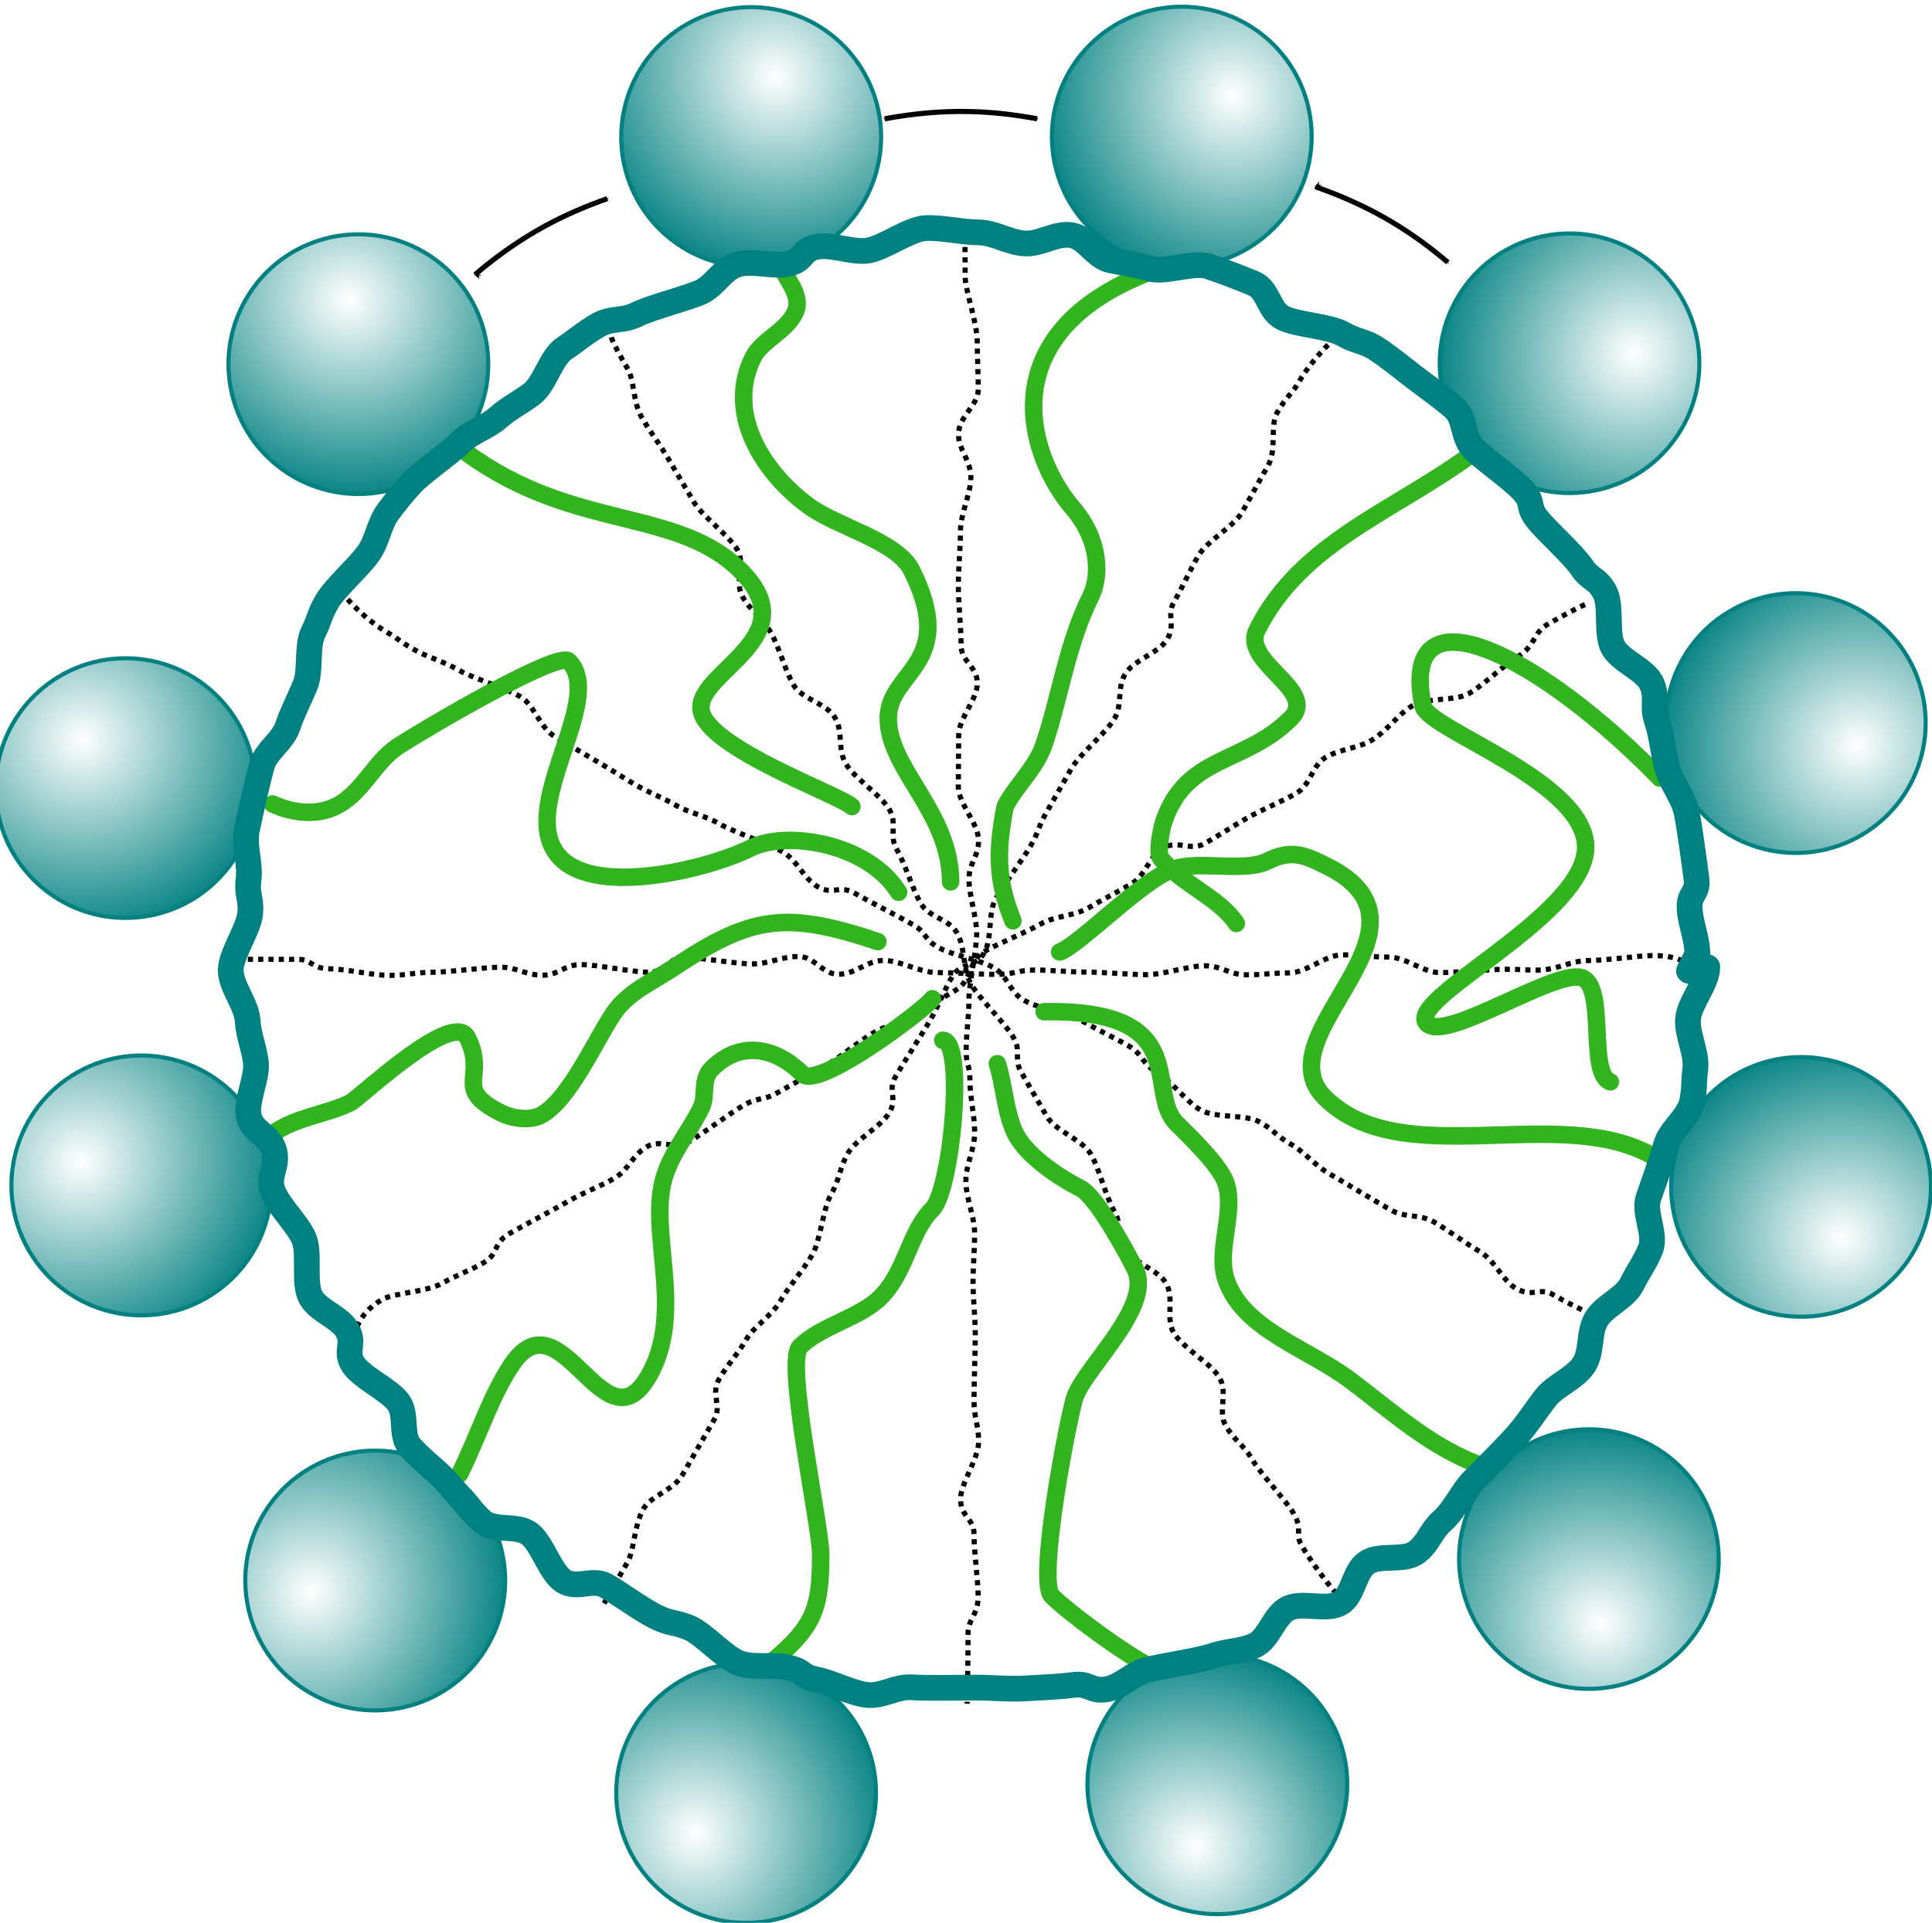 <?xml version="1.0" encoding="UTF-8" standalone="no"?>
<!-- Created with Inkscape (http://www.inkscape.org/) -->

<svg
   xmlns:dc="http://purl.org/dc/elements/1.1/"
   xmlns:cc="http://creativecommons.org/ns#"
   xmlns:rdf="http://www.w3.org/1999/02/22-rdf-syntax-ns#"
   xmlns:svg="http://www.w3.org/2000/svg"
   xmlns="http://www.w3.org/2000/svg"
   xmlns:xlink="http://www.w3.org/1999/xlink"
   xmlns:sodipodi="http://sodipodi.sourceforge.net/DTD/sodipodi-0.dtd"
   xmlns:inkscape="http://www.inkscape.org/namespaces/inkscape"
   width="70.998mm"
   height="70.678mm"
   viewBox="0 0 251.566 250.435"
   id="svg18442"
   version="1.1"
   inkscape:version="0.91 r13725"
   sodipodi:docname="Micela esférica.svg">
  <defs
     id="defs18444">
    <marker
       inkscape:isstock="true"
       style="overflow:visible"
       id="marker20729"
       refX="0"
       refY="0"
       orient="auto"
       inkscape:stockid="Arrow1Mstart">
      <path
         transform="matrix(0.4,0,0,0.4,4,0)"
         style="fill:#000000;fill-opacity:1;fill-rule:evenodd;stroke:#000000;stroke-width:1pt;stroke-opacity:1"
         d="M 0,0 5,-5 -12.5,0 5,5 0,0 Z"
         id="path20731"
         inkscape:connector-curvature="0" />
    </marker>
    <marker
       inkscape:isstock="true"
       style="overflow:visible"
       id="marker20689"
       refX="0"
       refY="0"
       orient="auto"
       inkscape:stockid="Arrow1Mstart">
      <path
         transform="matrix(0.4,0,0,0.4,4,0)"
         style="fill:#000000;fill-opacity:1;fill-rule:evenodd;stroke:#000000;stroke-width:1pt;stroke-opacity:1"
         d="M 0,0 5,-5 -12.5,0 5,5 0,0 Z"
         id="path20691"
         inkscape:connector-curvature="0" />
    </marker>
    <marker
       inkscape:stockid="Arrow1Mstart"
       orient="auto"
       refY="0"
       refX="0"
       id="Arrow1Mstart"
       style="overflow:visible"
       inkscape:isstock="true"
       inkscape:collect="always">
      <path
         id="path20377"
         d="M 0,0 5,-5 -12.5,0 5,5 0,0 Z"
         style="fill:#000000;fill-opacity:1;fill-rule:evenodd;stroke:#000000;stroke-width:1pt;stroke-opacity:1"
         transform="matrix(0.4,0,0,0.4,4,0)"
         inkscape:connector-curvature="0" />
    </marker>
    <radialGradient
       inkscape:collect="always"
       xlink:href="#Circulo2"
       id="radialGradient21122-2"
       cx="137.854"
       cy="-1700.667"
       fx="137.854"
       fy="-1700.667"
       r="58.007"
       gradientUnits="userSpaceOnUse"
       gradientTransform="matrix(-0.624,-0.011,0.011,-0.647,1075.948,-3077.484)"
       spreadMethod="pad" />
    <linearGradient
       inkscape:collect="always"
       id="Circulo2">
      <stop
         id="stop21120"
         offset="0"
         style="stop-color:#008080;stop-opacity:0;" />
      <stop
         id="stop21118"
         offset="1"
         style="stop-color:#008080;stop-opacity:1;" />
    </linearGradient>
    <radialGradient
       inkscape:collect="always"
       xlink:href="#Circulo2"
       id="radialGradient22978"
       gradientUnits="userSpaceOnUse"
       gradientTransform="matrix(-0.624,-0.011,0.011,-0.647,26.487,-3294.423)"
       spreadMethod="pad"
       cx="137.854"
       cy="-1700.667"
       fx="137.854"
       fy="-1700.667"
       r="58.007" />
    <radialGradient
       inkscape:collect="always"
       xlink:href="#Circulo2"
       id="radialGradient22982"
       gradientUnits="userSpaceOnUse"
       gradientTransform="matrix(-0.624,-0.011,0.011,-0.647,-935.135,-2984.821)"
       spreadMethod="pad"
       cx="137.854"
       cy="-1700.667"
       fx="137.854"
       fy="-1700.667"
       r="58.007" />
    <radialGradient
       inkscape:collect="always"
       xlink:href="#Circulo2"
       id="radialGradient22986"
       gradientUnits="userSpaceOnUse"
       gradientTransform="matrix(-0.624,-0.011,0.011,-0.647,-1675.659,-2167.309)"
       spreadMethod="pad"
       cx="137.854"
       cy="-1700.667"
       fx="137.854"
       fy="-1700.667"
       r="58.007" />
    <radialGradient
       inkscape:collect="always"
       xlink:href="#Circulo2"
       id="radialGradient22990"
       gradientUnits="userSpaceOnUse"
       gradientTransform="matrix(-0.624,-0.011,0.011,-0.647,-1889.099,-1183.928)"
       spreadMethod="pad"
       cx="137.854"
       cy="-1700.667"
       fx="137.854"
       fy="-1700.667"
       r="58.007" />
    <radialGradient
       inkscape:collect="always"
       xlink:href="#Circulo2"
       id="radialGradient22994"
       gradientUnits="userSpaceOnUse"
       gradientTransform="matrix(-0.624,-0.011,0.011,-0.647,-1582.629,-177.563)"
       spreadMethod="pad"
       cx="137.854"
       cy="-1700.667"
       fx="137.854"
       fy="-1700.667"
       r="58.007" />
    <radialGradient
       inkscape:collect="always"
       xlink:href="#Circulo2"
       id="radialGradient22998"
       gradientUnits="userSpaceOnUse"
       gradientTransform="matrix(-0.624,-0.011,0.011,-0.647,-756.369,573.644)"
       spreadMethod="pad"
       cx="137.854"
       cy="-1700.667"
       fx="137.854"
       fy="-1700.667"
       r="58.007" />
    <radialGradient
       inkscape:collect="always"
       xlink:href="#Circulo2"
       id="radialGradient23002"
       gradientUnits="userSpaceOnUse"
       gradientTransform="matrix(-0.624,-0.011,0.011,-0.647,244.159,784.78)"
       spreadMethod="pad"
       cx="137.854"
       cy="-1700.667"
       fx="137.854"
       fy="-1700.667"
       r="58.007" />
    <radialGradient
       inkscape:collect="always"
       xlink:href="#Circulo2"
       id="radialGradient23006"
       gradientUnits="userSpaceOnUse"
       gradientTransform="matrix(-0.624,-0.011,0.011,-0.647,1280.657,446.839)"
       spreadMethod="pad"
       cx="137.854"
       cy="-1700.667"
       fx="137.854"
       fy="-1700.667"
       r="58.007" />
    <radialGradient
       inkscape:collect="always"
       xlink:href="#Circulo2"
       id="radialGradient23010"
       gradientUnits="userSpaceOnUse"
       gradientTransform="matrix(-0.624,-0.011,0.011,-0.647,1932.981,-255.24)"
       spreadMethod="pad"
       cx="137.854"
       cy="-1700.667"
       fx="137.854"
       fy="-1700.667"
       r="58.007" />
    <radialGradient
       inkscape:collect="always"
       xlink:href="#Circulo2"
       id="radialGradient23014"
       gradientUnits="userSpaceOnUse"
       gradientTransform="matrix(-0.624,-0.011,0.011,-0.647,2191.078,-1378.728)"
       spreadMethod="pad"
       cx="137.854"
       cy="-1700.667"
       fx="137.854"
       fy="-1700.667"
       r="58.007" />
    <radialGradient
       inkscape:collect="always"
       xlink:href="#Circulo2"
       id="radialGradient23018"
       gradientUnits="userSpaceOnUse"
       gradientTransform="matrix(-0.624,-0.011,0.011,-0.647,1852.889,-2387.005)"
       spreadMethod="pad"
       cx="137.854"
       cy="-1700.667"
       fx="137.854"
       fy="-1700.667"
       r="58.007" />
    <marker
       inkscape:stockid="Arrow1Mend"
       orient="auto"
       refY="0"
       refX="0"
       id="Arrow1Mend"
       style="overflow:visible"
       inkscape:isstock="true"
       inkscape:collect="always">
      <path
         id="path23035"
         d="M 0,0 5,-5 -12.5,0 5,5 0,0 Z"
         style="fill:#000000;fill-opacity:1;fill-rule:evenodd;stroke:#000000;stroke-width:1pt;stroke-opacity:1"
         transform="matrix(-0.4,0,0,-0.4,-4,0)"
         inkscape:connector-curvature="0" />
    </marker>
    <marker
       inkscape:isstock="true"
       style="overflow:visible"
       id="marker23392"
       refX="0"
       refY="0"
       orient="auto"
       inkscape:stockid="Arrow1Mend"
       inkscape:collect="always">
      <path
         transform="matrix(-0.4,0,0,-0.4,-4,0)"
         style="fill:#000000;fill-opacity:1;fill-rule:evenodd;stroke:#000000;stroke-width:1pt;stroke-opacity:1"
         d="M 0,0 5,-5 -12.5,0 5,5 0,0 Z"
         id="path23394"
         inkscape:connector-curvature="0" />
    </marker>
    <marker
       inkscape:stockid="Arrow1Mend"
       orient="auto"
       refY="0"
       refX="0"
       id="marker23534"
       style="overflow:visible"
       inkscape:isstock="true"
       inkscape:collect="always">
      <path
         id="path23536"
         d="M 0,0 5,-5 -12.5,0 5,5 0,0 Z"
         style="fill:#000000;fill-opacity:1;fill-rule:evenodd;stroke:#000000;stroke-width:1pt;stroke-opacity:1"
         transform="matrix(-0.4,0,0,-0.4,-4,0)"
         inkscape:connector-curvature="0" />
    </marker>
  </defs>
  <sodipodi:namedview
     id="base"
     pagecolor="#ffffff"
     bordercolor="#666666"
     borderopacity="1.0"
     inkscape:pageopacity="0.0"
     inkscape:pageshadow="2"
     inkscape:zoom="1.0808238"
     inkscape:cx="66.55736"
     inkscape:cy="136.0929"
     inkscape:document-units="px"
     inkscape:current-layer="layer1"
     showgrid="false"
     fit-margin-top="0"
     fit-margin-left="0"
     fit-margin-right="0"
     fit-margin-bottom="0"
     inkscape:window-width="1366"
     inkscape:window-height="705"
     inkscape:window-x="-8"
     inkscape:window-y="-8"
     inkscape:window-maximized="1" />
  <g
     inkscape:label="Layer 1"
     inkscape:groupmode="layer"
     id="layer1"
     transform="translate(-152.919,-467.876)">
    <g
       id="g16341"
       transform="matrix(0.723,0,0,0.723,-388.806,1910.901)">
      <path
         inkscape:connector-curvature="0"
         id="path20962"
         d="m 923.003,-1955.09 c 0,0 0.096,3.226 0.096,9.02 0,2.549 2.175,8.284 2.175,11.751 0,2.757 0.182,5.36 0.182,8.628 0,2.843 -3.56,4.843 -3.56,8.028 0,2.89 2.227,4.63 2.227,7.77 0,2.921 -1.875,6.56 -1.875,9.672 0,2.941 -0.379,6.736 -0.379,9.826 0,2.957 0.493,7.691 0.493,10.766 0,2.97 2.923,3.766 2.923,6.829 0,2.98 -3.351,6.289 -3.351,9.342 0,2.989 -0.074,6.272 -0.074,9.316 0,2.997 3.654,6.616 3.654,9.653 0,3.004 -1.725,3.943 -1.725,6.973 0,3.01 1.384,6.789 1.384,9.812 0,3.017 -1.398,8.978 -1.398,11.995 0,3.023 -0.499,6.002 -0.499,9.012 0,3.03 0.682,2.41 0.682,5.414 0,3.037 0.854,6.425 0.854,9.421 0,3.045 -1.586,5.731 -1.586,8.72 0,3.053 1.576,6.4 1.576,9.38 0,3.063 -0.286,5.904 -0.286,8.873 0,3.075 0.402,6.373 0.402,9.33 0,3.091 -0.231,9.039 -0.231,11.981 0,3.111 0.838,4.456 0.838,7.377 0,3.14 -3.262,7.486 -3.262,10.376 0,3.186 2.431,3.465 2.431,6.308 0,3.268 0.744,8.415 0.744,11.173 0,3.467 -1.819,4.083 -1.819,6.631 0,5.794 -0.16,12.746 -0.16,12.746"
         style="fill:none;fill-rule:evenodd;stroke:#000000;stroke-width:0.926;stroke-linecap:butt;stroke-linejoin:miter;stroke-miterlimit:4;stroke-dasharray:0.926, 0.926;stroke-dashoffset:0;stroke-opacity:1" />
      <path
         style="fill:none;fill-rule:evenodd;stroke:#000000;stroke-width:0.926;stroke-linecap:butt;stroke-linejoin:miter;stroke-miterlimit:4;stroke-dasharray:0.926, 0.926;stroke-dashoffset:0;stroke-opacity:1"
         d="m 1034.726,-1886.976 c 0,0 -2.018,0.838 -6.975,3.707 -2.18,1.262 -2.121,3.919 -5.087,5.636 -2.359,1.366 -6.055,5.07 -8.851,6.689 -2.432,1.408 -7.474,0.64 -10.199,2.217 -2.473,1.431 -4.695,4.678 -7.381,6.233 -2.499,1.446 -5.511,1.48 -8.173,3.02 -2.517,1.457 -2.69,4.972 -5.334,6.502 -2.53,1.465 -6.275,2.958 -8.906,4.481 -2.541,1.471 -4.922,3.022 -7.542,4.539 -2.55,1.476 -4.902,-0.688 -7.514,0.824 -2.557,1.48 -3.145,4.968 -5.749,6.475 -2.564,1.484 -5.142,2.823 -7.741,4.327 -2.57,1.488 -6.036,1.417 -8.628,2.917 -2.576,1.491 -7.651,3.508 -10.238,5.005 -2.581,1.494 -2.284,5.305 -4.865,6.8 -2.586,1.497 -5.441,3.233 -8.016,4.724 -2.592,1.5 -4.414,1.591 -6.983,3.079 -2.598,1.504 -5.77,4.261 -8.334,5.745 -2.605,1.508 -6.259,3.49 -8.816,4.97 -2.612,1.512 -3.572,0.798 -6.122,2.274 -2.621,1.517 -7.459,5.18 -10,6.651 -2.631,1.523 -4.956,-0.625 -7.486,0.84 -2.644,1.531 -3.317,4.218 -5.833,5.675 -2.662,1.541 -5.527,2.543 -8.026,3.989 -2.687,1.555 -8.532,4.614 -11.005,6.045 -2.725,1.577 -1.98,3.71 -4.412,5.118 -2.796,1.619 -5.081,2.336 -7.44,3.701 -2.966,1.717 -8.809,1.754 -10.989,3.017 -4.957,2.869 -5.007,6.975 -5.007,6.975"
         id="path20981"
         inkscape:connector-curvature="0" />
      <path
         inkscape:connector-curvature="0"
         id="path20983"
         d="m 810.704,-1889.337 c 0,0 3.433,4.562 8.453,7.456 2.208,1.273 1.639,1.258 4.643,2.989 2.389,1.377 5.315,2.128 8.147,3.761 2.463,1.42 8.261,3.137 11.021,4.728 2.504,1.443 3.53,5.646 6.25,7.215 2.53,1.458 4.953,2.964 7.648,4.517 2.548,1.469 4.352,2.72 7.03,4.264 2.562,1.477 4.39,2.03 7.054,3.566 2.573,1.483 5.164,1.801 7.817,3.331 2.582,1.488 8.818,3.549 11.463,5.074 2.589,1.493 3.742,4.816 6.379,6.337 2.596,1.497 3.913,-0.418 6.544,1.098 2.602,1.5 7.931,4.184 10.556,5.698 2.608,1.504 1.819,2.523 4.439,4.033 2.614,1.507 7.46,2.196 10.074,3.703 2.619,1.51 2.805,4.345 5.413,5.848 2.625,1.513 8.746,2.701 11.348,4.201 2.631,1.517 4.937,2.536 7.533,4.033 2.638,1.521 2.371,3.16 4.96,4.653 2.645,1.525 5.428,5.419 8.01,6.907 2.654,1.53 8.132,0.707 10.705,2.191 2.664,1.536 2.907,2.434 5.47,3.911 2.678,1.543 4.46,3.914 7.009,5.383 2.696,1.554 8.437,5.009 10.967,6.468 2.721,1.568 5.312,0.732 7.817,2.175 2.76,1.591 5.771,3.903 8.234,5.322 2.831,1.632 4.198,5.301 6.587,6.678 3.004,1.732 4.343,-0.217 6.551,1.056 5.02,2.894 9.713,4.752 9.713,4.752"
         style="fill:none;fill-rule:evenodd;stroke:#000000;stroke-width:0.926;stroke-linecap:butt;stroke-linejoin:miter;stroke-miterlimit:4;stroke-dasharray:0.926, 0.926;stroke-dashoffset:0;stroke-opacity:1" />
      <path
         inkscape:connector-curvature="0"
         id="path20987"
         d="m 991.155,-1936.318 c 0,0 -5.053,4.225 -7.954,9.241 -1.276,2.206 -2.158,2.48 -3.894,5.481 -1.38,2.387 -0.032,6.769 -1.668,9.598 -1.423,2.461 -3.131,5.711 -4.726,8.469 -1.447,2.502 -6.275,5.073 -7.847,7.791 -1.462,2.528 -2.753,5.497 -4.311,8.19 -1.473,2.546 0.312,4.101 -1.235,6.776 -1.481,2.56 -6.114,3.732 -7.654,6.394 -1.487,2.571 -0.345,5.3 -1.878,7.952 -1.492,2.58 -6.238,6.357 -7.766,9 -1.496,2.587 -3.008,5.348 -4.532,7.984 -1.5,2.594 -1.267,3.282 -2.788,5.912 -1.504,2.6 -4.75,6.851 -6.267,9.474 -1.507,2.606 -0.593,7.191 -2.107,9.808 -1.51,2.612 -4.294,1.748 -5.804,4.359 -1.513,2.617 -2.369,5.1 -3.876,7.706 -1.517,2.623 -4.776,7.614 -6.279,10.214 -1.52,2.629 0.397,3.881 -1.103,6.475 -1.524,2.635 -5.978,4.757 -7.474,7.345 -1.528,2.643 -1.503,4.752 -2.995,7.332 -1.534,2.652 -1.926,8.351 -3.413,10.922 -1.54,2.662 -4.334,5.879 -5.814,8.44 -1.547,2.675 -4.704,4.443 -6.177,6.99 -1.558,2.693 -3.357,4.487 -4.819,7.015 -1.572,2.719 0.575,4.793 -0.872,7.295 -1.595,2.758 -4.29,7.478 -5.713,9.939 -1.636,2.829 -5.641,3.736 -7.021,6.123 -1.736,3.001 -1.622,7.446 -2.898,9.652 -2.901,5.016 -4.428,7.847 -4.428,7.847"
         style="fill:none;fill-rule:evenodd;stroke:#000000;stroke-width:0.926;stroke-linecap:butt;stroke-linejoin:miter;stroke-miterlimit:4;stroke-dasharray:0.926, 0.926;stroke-dashoffset:0;stroke-opacity:1" />
      <path
         style="fill:none;fill-rule:evenodd;stroke:#000000;stroke-width:0.926;stroke-linecap:butt;stroke-linejoin:miter;stroke-miterlimit:4;stroke-dasharray:0.926, 0.926;stroke-dashoffset:0;stroke-opacity:1"
         d="m 793.914,-1823.069 c 0,0 3.27,0.012 9.064,0.01 2.548,0 2.332,1.712 5.799,1.71 2.757,0 7.464,1.183 10.732,1.181 2.843,0 4.587,-0.567 7.773,-0.569 2.89,0 9.056,-0.907 12.196,-0.909 2.921,0 4.413,1.442 7.524,1.44 2.941,0 3.83,-1.915 6.92,-1.917 2.957,0 9.137,1.389 12.212,1.387 2.97,0 3.401,-2.653 6.464,-2.655 2.98,0 9.126,1.153 12.179,1.151 2.989,0 5.236,-1.335 8.28,-1.336 2.997,0 4.21,3.208 7.247,3.206 3.004,0 5.088,-2.499 8.118,-2.501 3.01,0 6.493,2.194 9.516,2.192 3.017,0 7.893,0.331 10.91,0.329 3.023,0 3.809,-0.788 6.82,-0.789 3.03,0 6.354,0.378 9.358,0.377 3.037,0 7.777,0.462 10.774,0.46 3.044,0 7.47,-1.599 10.459,-1.601 3.053,0 4.45,1.631 7.43,1.629 3.063,0 4.78,-0.343 7.75,-0.345 3.075,0 6.592,-3.26 9.55,-3.262 3.091,0 5.423,0.413 8.364,0.411 3.111,0 6.276,2.798 9.196,2.796 3.14,0 8.937,-0.597 11.827,-0.599 3.185,0 3.03,0.151 5.873,0.15 3.268,0 6.12,-1.716 8.878,-1.718 3.467,0 9.19,-0.897 11.738,-0.899 5.794,0 6.26,1.862 6.26,1.862"
         id="path20989"
         inkscape:connector-curvature="0" />
      <path
         inkscape:connector-curvature="0"
         id="path20993"
         d="m 991.151,-1707.376 c 0,0 -4.527,-5.077 -7.449,-10.081 -1.285,-2.201 0.288,-2.816 -1.46,-5.809 -1.391,-2.381 -5.958,-7.112 -7.606,-9.934 -1.434,-2.455 -3.019,-3.118 -4.626,-5.869 -1.457,-2.496 0.472,-5.927 -1.111,-8.639 -1.473,-2.522 -6.69,-5.419 -8.259,-8.106 -1.483,-2.54 0.194,-6.227 -1.365,-8.895 -1.491,-2.554 -6.222,-3.804 -7.772,-6.459 -1.498,-2.565 0.004,-3.838 -1.541,-6.483 -1.503,-2.574 -2.699,-7.699 -4.238,-10.335 -1.507,-2.581 -6.384,-4.154 -7.919,-6.783 -1.511,-2.588 -3.032,-5.248 -4.564,-7.871 -1.515,-2.594 0.077,-3.747 -1.451,-6.363 -1.518,-2.6 -6.113,-6.967 -7.638,-9.578 -1.521,-2.605 -1.01,-6.646 -2.531,-9.251 -1.524,-2.611 -4.999,-2.704 -6.517,-5.304 -1.528,-2.616 -2.778,-7.05 -4.293,-9.644 -1.531,-2.622 0.15,-4.682 -1.361,-7.269 -1.535,-2.629 -6.345,-5.673 -7.853,-8.254 -1.54,-2.636 -0.42,-5.692 -1.923,-8.266 -1.545,-2.645 -5.977,-3.337 -7.475,-5.902 -1.551,-2.656 -2.639,-6.948 -4.13,-9.502 -1.558,-2.669 -3.556,-3.81 -5.039,-6.35 -1.569,-2.687 0.547,-5.95 -0.926,-8.472 -1.584,-2.712 -6.342,-6.057 -7.8,-8.553 -1.606,-2.751 -3.17,-5.314 -4.603,-7.769 -1.648,-2.822 -3.396,-5.065 -4.786,-7.446 -1.748,-2.994 -1.329,-6.7 -2.614,-8.9 -2.922,-5.003 -2.979,-5.83 -2.979,-5.83"
         style="fill:none;fill-rule:evenodd;stroke:#000000;stroke-width:0.926;stroke-linecap:butt;stroke-linejoin:miter;stroke-miterlimit:4;stroke-dasharray:0.926, 0.926;stroke-dashoffset:0;stroke-opacity:1" />
      <path
         sodipodi:nodetypes="ccssssc"
         inkscape:connector-curvature="0"
         id="path20995"
         d="m 890.064,-1947.892 c 0.784,2.547 3.901,5.297 2.339,8.421 -1.667,3.334 -5.968,4.919 -7.485,7.953 -4.869,9.738 1.247,20.233 9.824,26.666 5.165,3.874 16.044,6.358 18.713,11.696 8.493,16.985 -4.21,18.128 -4.21,26.666 0,9.194 11.228,16.91 11.228,29.473"
         style="fill:none;fill-opacity:1;fill-rule:evenodd;stroke:#31b41e;stroke-width:3.149;stroke-linecap:round;stroke-linejoin:miter;stroke-miterlimit:4;stroke-dasharray:none;stroke-opacity:1" />
      <path
         sodipodi:nodetypes="cssscc"
         inkscape:connector-curvature="0"
         id="path20997"
         d="m 956.495,-1946.957 c -29.328,11.236 -21.869,33.453 -14.035,42.572 5.247,6.107 4.869,12.718 3.275,15.906 -4.237,8.473 -5.46,17.784 -8.421,26.666 -1.437,4.31 -5.183,7.56 -7.017,11.228 -1.785,9.053 -1.225,13.966 1.403,20.584"
         style="fill:none;fill-opacity:1;fill-rule:evenodd;stroke:#31b41e;stroke-width:3.149;stroke-linecap:round;stroke-linejoin:miter;stroke-miterlimit:4;stroke-dasharray:none;stroke-opacity:1" />
      <path
         inkscape:connector-curvature="0"
         id="path20999"
         d="m 1014.505,-1914.209 c -14.168,10.438 -30.914,15.981 -38.829,31.812 -2.912,5.823 11.108,10.879 6.082,15.906 -8.376,8.376 -18.869,6.549 -22.923,18.713 -0.312,0.937 -1.323,5.524 -0.468,6.55 4.026,4.831 10.442,7.008 13.567,11.696"
         style="fill:none;fill-opacity:1;fill-rule:evenodd;stroke:#31b41e;stroke-width:3.149;stroke-linecap:round;stroke-linejoin:miter;stroke-miterlimit:4;stroke-dasharray:none;stroke-opacity:1" />
      <path
         sodipodi:nodetypes="csscsc"
         inkscape:connector-curvature="0"
         id="path21001"
         d="m 1047.253,-1787.429 c -16.806,-9.97 -45.493,3.161 -59.414,-10.76 -11.334,-11.334 22.717,-30.512 0.468,-41.636 -4.048,-2.024 -6.434,-3.099 -10.76,-0.936 -4.073,2.037 -12.272,-0.12 -16.842,1.403 -5.639,1.88 -17.206,13.844 -20.584,14.97"
         style="fill:none;fill-opacity:1;fill-rule:evenodd;stroke:#31b41e;stroke-width:3.149;stroke-linecap:round;stroke-linejoin:miter;stroke-miterlimit:4;stroke-dasharray:none;stroke-opacity:1" />
      <path
         sodipodi:nodetypes="cszssc"
         inkscape:connector-curvature="0"
         id="path21003"
         d="m 1048.189,-1855.731 c -21.349,-21.935 -47.096,-35.297 -42.639,-13.011 0.874,4.372 30.358,13.867 29.271,26.137 -1.086,12.27 -32.733,26.919 -28.529,31.123 3.45,3.45 23.772,-10.341 28.122,-8.166 4.141,2.07 0.839,17.303 4.886,18.652"
         style="fill:none;fill-opacity:1;fill-rule:evenodd;stroke:#31b41e;stroke-width:3.149;stroke-linecap:round;stroke-linejoin:miter;stroke-miterlimit:4;stroke-dasharray:none;stroke-opacity:1" />
      <path
         sodipodi:nodetypes="cssssc"
         inkscape:connector-curvature="0"
         id="path21005"
         d="m 1016.377,-1731.758 c -9.149,-3.133 -16.489,-9.911 -23.859,-15.438 -7.842,-5.882 -19.43,-9.169 -22.456,-18.245 -1.731,-5.193 1.731,-12.117 0,-17.309 -1.099,-3.298 -7.094,-8.965 -8.889,-10.76 -5.753,-5.753 3.222,-20.602 -23.859,-20.116"
         style="fill:none;fill-opacity:1;fill-rule:evenodd;stroke:#31b41e;stroke-width:3.149;stroke-linecap:round;stroke-linejoin:miter;stroke-miterlimit:4;stroke-dasharray:none;stroke-opacity:1" />
      <path
         sodipodi:nodetypes="czcsccc"
         inkscape:connector-curvature="0"
         id="path21007"
         d="m 957.899,-1694.8 c -6.255,-3.097 -16.408,-10.794 -19.181,-13.567 -2.773,-2.773 3.213,-33.528 4.21,-36.022 2.294,-5.735 14.085,-16.273 10.76,-22.924 -1.835,-3.67 -7.078,-13.13 -9.824,-14.502 -3.424,-1.712 -9.625,-5.682 -11.696,-9.824 -1.852,-3.705 -2.091,-9.081 -3.275,-12.631"
         style="fill:none;fill-opacity:1;fill-rule:evenodd;stroke:#31b41e;stroke-width:3.149;stroke-linecap:round;stroke-linejoin:miter;stroke-miterlimit:4;stroke-dasharray:none;stroke-opacity:1" />
      <path
         sodipodi:nodetypes="cssssc"
         inkscape:connector-curvature="0"
         id="path21009"
         d="m 886.789,-1695.267 c 8.921,-7.259 10.292,-10.13 10.292,-20.584 0,-5.017 -6.427,-34.742 -3.743,-37.426 3.753,-3.753 10.816,-5.202 14.503,-8.889 4.654,-4.654 5.162,-11.712 9.356,-15.906 3.46,-3.46 5.973,-30.409 1.871,-30.409"
         style="fill:none;fill-opacity:1;fill-rule:evenodd;stroke:#31b41e;stroke-width:3.149;stroke-linecap:round;stroke-linejoin:miter;stroke-miterlimit:4;stroke-dasharray:none;stroke-opacity:1" />
      <path
         inkscape:connector-curvature="0"
         id="path21011"
         d="m 832.054,-1730.354 c 3.626,-7.375 5.58,-13.984 9.356,-19.649 9.078,-13.617 17.081,17.298 25.262,0.936 5.78,-11.559 -0.831,-25.576 2.339,-35.087 1.553,-4.66 4.222,-7.509 6.55,-12.163 1.088,-2.175 -0.098,-5.048 1.871,-7.018 5.634,-5.634 12.124,-3.314 16.374,0.936 2.864,2.864 22.184,-11.756 23.391,-13.567"
         style="fill:none;fill-opacity:1;fill-rule:evenodd;stroke:#31b41e;stroke-width:3.149;stroke-linecap:round;stroke-linejoin:miter;stroke-miterlimit:4;stroke-dasharray:none;stroke-opacity:1" />
      <path
         inkscape:connector-curvature="0"
         id="path21013"
         d="m 798.371,-1791.639 c 4.149,-3.013 9.762,-3.478 14.035,-5.614 1.506,-0.753 18.466,-16.867 21.052,-11.696 3.636,7.272 -2.825,9.113 6.082,13.567 2.203,1.101 5.259,1.347 7.017,0.468 5.103,-2.552 9.905,-13.455 13.099,-18.245 2.728,-4.092 6.854,-5.661 11.696,-8.889 13.641,-9.094 20.031,-9.541 36.022,-4.21"
         style="fill:none;fill-opacity:1;fill-rule:evenodd;stroke:#31b41e;stroke-width:3.149;stroke-linecap:round;stroke-linejoin:miter;stroke-miterlimit:4;stroke-dasharray:none;stroke-opacity:1" />
      <path
         sodipodi:nodetypes="czzc"
         inkscape:connector-curvature="0"
         id="path21015"
         d="m 833.457,-1914.209 c 19.492,14.167 38.164,9.627 49.589,21.52 11.425,11.893 -8.623,17.98 -7.485,24.795 1.138,6.815 25.044,15.25 27.134,17.309"
         style="fill:none;fill-opacity:1;fill-rule:evenodd;stroke:#31b41e;stroke-width:3.149;stroke-linecap:round;stroke-linejoin:miter;stroke-miterlimit:4;stroke-dasharray:none;stroke-opacity:1" />
      <path
         sodipodi:nodetypes="csssssc"
         inkscape:connector-curvature="0"
         id="path21017"
         d="m 798.371,-1851.053 c 3.719,1.702 8.353,2.287 12.163,0 4.215,-2.529 6.393,-7.693 10.292,-10.292 4.323,-2.882 28.942,-17.373 30.876,-15.438 6.971,6.971 -10.007,26.951 -1.403,35.555 6.802,6.802 26.741,1.834 34.151,-1.871 6.452,-3.226 21.115,-0.936 26.666,7.953"
         style="fill:none;fill-opacity:1;fill-rule:evenodd;stroke:#31b41e;stroke-width:3.149;stroke-linecap:round;stroke-linejoin:miter;stroke-miterlimit:4;stroke-dasharray:none;stroke-opacity:1" />
      <circle
         r="23.394"
         cy="-1971.284"
         cx="962.109"
         id="path21100-0"
         style="opacity:1;fill:url(#radialGradient21122-2);fill-opacity:1;stroke:#008080;stroke-width:0.729;stroke-linecap:square;stroke-miterlimit:2;stroke-dasharray:none;stroke-dashoffset:0;stroke-opacity:1"
         inkscape:transform-center-x="-26.624915"
         inkscape:transform-center-y="-103.74539" />
      <circle
         inkscape:transform-center-y="-75.986917"
         inkscape:transform-center-x="-75.48491"
         style="opacity:1;fill:url(#radialGradient22978);fill-opacity:1;stroke:#008080;stroke-width:0.729;stroke-linecap:square;stroke-miterlimit:2;stroke-dasharray:none;stroke-dashoffset:0;stroke-opacity:1"
         id="circle22976"
         cx="-87.353"
         cy="-2188.222"
         r="23.394"
         transform="matrix(0.862,0.506,-0.506,0.862,0,0)" />
      <circle
         transform="matrix(0.514,0.858,-0.858,0.514,0,0)"
         r="23.394"
         cy="-1878.62"
         cx="-1048.975"
         id="circle22980"
         style="opacity:1;fill:url(#radialGradient22982);fill-opacity:1;stroke:#008080;stroke-width:0.729;stroke-linecap:square;stroke-miterlimit:2;stroke-dasharray:none;stroke-dashoffset:0;stroke-opacity:1"
         inkscape:transform-center-x="-102.66734"
         inkscape:transform-center-y="-30.518619" />
      <circle
         inkscape:transform-center-y="27.315068"
         inkscape:transform-center-x="-103.56574"
         style="opacity:1;fill:url(#radialGradient22986);fill-opacity:1;stroke:#008080;stroke-width:0.729;stroke-linecap:square;stroke-miterlimit:2;stroke-dasharray:none;stroke-dashoffset:0;stroke-opacity:1"
         id="circle22984"
         cx="-1789.498"
         cy="-1061.109"
         r="23.394"
         transform="matrix(-0.007,1,-1,-0.007,0,0)" />
      <circle
         transform="matrix(-0.483,0.875,-0.875,-0.483,0,0)"
         r="23.394"
         cy="-77.728"
         cx="-2002.938"
         id="circle22988"
         style="opacity:1;fill:url(#radialGradient22990);fill-opacity:1;stroke:#008080;stroke-width:0.729;stroke-linecap:square;stroke-miterlimit:2;stroke-dasharray:none;stroke-dashoffset:0;stroke-opacity:1"
         inkscape:transform-center-x="-77.955586"
         inkscape:transform-center-y="73.449965" />
      <circle
         inkscape:transform-center-y="102.50403"
         inkscape:transform-center-x="-31.062782"
         style="opacity:1;fill:url(#radialGradient22994);fill-opacity:1;stroke:#008080;stroke-width:0.729;stroke-linecap:square;stroke-miterlimit:2;stroke-dasharray:none;stroke-dashoffset:0;stroke-opacity:1"
         id="circle22992"
         cx="-1696.468"
         cy="928.638"
         r="23.394"
         transform="matrix(-0.855,0.519,-0.519,-0.855,0,0)" />
      <circle
         transform="matrix(-1,-0.008,0.008,-1,0,0)"
         r="23.394"
         cy="1679.845"
         cx="-870.208"
         id="circle22996"
         style="opacity:1;fill:url(#radialGradient22998);fill-opacity:1;stroke:#008080;stroke-width:0.729;stroke-linecap:square;stroke-miterlimit:2;stroke-dasharray:none;stroke-dashoffset:0;stroke-opacity:1"
         inkscape:transform-center-x="27.48521"
         inkscape:transform-center-y="103.52074" />
      <circle
         inkscape:transform-center-y="77.22643"
         inkscape:transform-center-x="74.216117"
         style="opacity:1;fill:url(#radialGradient23002);fill-opacity:1;stroke:#008080;stroke-width:0.729;stroke-linecap:square;stroke-miterlimit:2;stroke-dasharray:none;stroke-dashoffset:0;stroke-opacity:1"
         id="circle23000"
         cx="130.32"
         cy="1890.98"
         r="23.394"
         transform="matrix(-0.871,-0.492,0.492,-0.871,0,0)" />
      <circle
         transform="matrix(-0.494,-0.87,0.87,-0.494,0,0)"
         r="23.394"
         cy="1553.04"
         cx="1166.818"
         id="circle23004"
         style="opacity:1;fill:url(#radialGradient23006);fill-opacity:1;stroke:#008080;stroke-width:0.729;stroke-linecap:square;stroke-miterlimit:2;stroke-dasharray:none;stroke-dashoffset:0;stroke-opacity:1"
         inkscape:transform-center-x="103.36881"
         inkscape:transform-center-y="28.051152" />
      <circle
         inkscape:transform-center-y="-22.182436"
         inkscape:transform-center-x="104.78505"
         style="opacity:1;fill:url(#radialGradient23010);fill-opacity:1;stroke:#008080;stroke-width:0.729;stroke-linecap:square;stroke-miterlimit:2;stroke-dasharray:none;stroke-dashoffset:0;stroke-opacity:1"
         id="circle23008"
         cx="1819.142"
         cy="850.961"
         r="23.394"
         transform="matrix(-0.043,-0.999,0.999,-0.043,0,0)" />
      <circle
         transform="matrix(0.505,-0.863,0.863,0.505,0,0)"
         r="23.394"
         cy="-272.527"
         cx="2077.238"
         id="circle23012"
         style="opacity:1;fill:url(#radialGradient23014);fill-opacity:1;stroke:#008080;stroke-width:0.729;stroke-linecap:square;stroke-miterlimit:2;stroke-dasharray:none;stroke-dashoffset:0;stroke-opacity:1"
         inkscape:transform-center-x="76.087521"
         inkscape:transform-center-y="-75.383349" />
      <circle
         inkscape:transform-center-y="-103.4155"
         inkscape:transform-center-x="27.878754"
         style="opacity:1;fill:url(#radialGradient23018);fill-opacity:1;stroke:#008080;stroke-width:0.729;stroke-linecap:square;stroke-miterlimit:2;stroke-dasharray:none;stroke-dashoffset:0;stroke-opacity:1"
         id="circle23016"
         cx="1739.051"
         cy="-1280.804"
         r="23.394"
         transform="matrix(0.871,-0.492,0.492,0.871,0,0)" />
      <path
         style="fill:none;fill-rule:evenodd;stroke:#000000;stroke-width:0.926;stroke-linecap:butt;stroke-linejoin:miter;stroke-miterlimit:4;stroke-dasharray:none;stroke-opacity:1;marker-start:url(#Arrow1Mstart);marker-end:url(#Arrow1Mend)"
         d="m 908.607,-1974.484 c 11.235,-2.083 19.723,-1.418 27.457,0"
         id="path23020"
         inkscape:connector-curvature="0"
         sodipodi:nodetypes="cc"
         inkscape:transform-center-x="1.3773731"
         inkscape:transform-center-y="-106.16017" />
      <path
         inkscape:transform-center-y="-92.484578"
         inkscape:transform-center-x="-51.196802"
         sodipodi:nodetypes="cc"
         inkscape:connector-curvature="0"
         id="path23380"
         d="m 986.185,-1962.241 c 10.791,3.76 17.832,8.544 23.846,13.61"
         style="fill:none;fill-rule:evenodd;stroke:#000000;stroke-width:0.926px;stroke-linecap:butt;stroke-linejoin:miter;stroke-opacity:1;marker-start:url(#marker20729);marker-end:url(#marker23392)" />
      <path
         style="fill:none;fill-rule:evenodd;stroke:#000000;stroke-width:0.926px;stroke-linecap:butt;stroke-linejoin:miter;stroke-opacity:1;marker-start:url(#marker20689);marker-end:url(#marker23534)"
         d="m 834.834,-1946.428 c 8.706,-7.401 16.397,-11.051 23.81,-13.672"
         id="path23522"
         inkscape:connector-curvature="0"
         sodipodi:nodetypes="cc"
         inkscape:transform-center-x="53.829727"
         inkscape:transform-center-y="-90.977295" />
      <path
         id="path20160"
         d="m 1056.758,-1821.664 c 0,2.873 -3.292,6.535 -3.479,9.384 -0.188,2.865 1.686,6.186 1.313,9.019 -0.374,2.845 -0.02,3.019 -0.578,5.824 -0.56,2.813 -3.974,5.139 -4.715,7.902 -0.742,2.769 -2.235,6.749 -3.155,9.459 -0.921,2.713 1.47,6.585 0.374,9.231 -1.096,2.646 -2.068,3.701 -3.335,6.271 -1.266,2.567 -5.011,3.902 -6.444,6.385 -1.43,2.478 -0.653,5.839 -2.247,8.223 -1.588,2.377 -5.177,3.687 -6.924,5.964 -1.739,2.267 -3.112,4.473 -5.005,6.631 -1.883,2.147 -5.88,6.141 -7.912,8.172 -2.032,2.032 -3.438,5.37 -5.585,7.253 -2.159,1.893 -2.397,3.937 -4.664,5.676 -2.277,1.747 -6.564,0.296 -8.942,1.884 -2.385,1.593 -2.379,5.888 -4.856,7.319 -2.482,1.433 -6.781,-0.334 -9.348,0.932 -2.57,1.267 -3.465,5.62 -6.11,6.716 -2.646,1.096 -4.718,0.899 -7.431,1.819 -2.71,0.92 -9.135,1.805 -11.903,2.547 -2.763,0.741 -4.354,2.903 -7.167,3.462 -2.804,0.558 -3.188,-1.138 -6.033,-0.763 -2.833,0.373 -5.749,0.438 -8.613,0.625 -2.85,0.187 -5.933,-0.141 -8.806,-0.141 -2.873,0 -8.908,0.133 -11.758,-0.054 -2.865,-0.188 -5.313,1.732 -8.146,1.359 -2.845,-0.374 -6.274,-2.239 -9.078,-2.797 -2.813,-0.559 -1.903,-1.309 -4.666,-2.05 -2.769,-0.742 -6.323,0.092 -9.033,-0.828 -2.713,-0.921 -6.468,-5.319 -9.114,-6.415 -2.646,-1.096 -3.382,-0.672 -5.951,-1.94 -2.567,-1.266 -6.522,-4.177 -9.004,-5.61 -2.477,-1.43 -5.328,0.717 -7.713,-0.877 -2.377,-1.588 -3.808,-6.735 -6.085,-8.482 -2.267,-1.739 -6.358,-0.364 -8.517,-2.257 -2.147,-1.883 -5.06,-5.803 -7.091,-7.834 -2.032,-2.032 -4.007,-3.422 -5.89,-5.568 -1.893,-2.159 -0.443,-5.845 -2.183,-8.112 -1.747,-2.277 -6.475,-4.341 -8.063,-6.719 -1.593,-2.385 0.353,-3.703 -1.077,-6.18 -1.433,-2.482 -5.386,-3.536 -6.652,-6.103 -1.267,-2.57 -0.057,-7.747 -1.153,-10.393 -1.096,-2.646 -4.738,-6.007 -5.659,-8.72 -0.92,-2.71 1.041,-4.368 0.299,-7.136 -0.74,-2.763 -4.028,-3.431 -4.587,-6.244 -0.558,-2.804 1.644,-6.95 1.269,-9.796 -0.373,-2.833 -1.288,-4.592 -1.475,-7.457 -0.187,-2.849 -3.04,-6.149 -3.04,-9.021 0,-2.873 3.335,-7.52 3.522,-10.369 0.188,-2.865 -0.68,-3.14 -0.307,-5.974 0.375,-2.845 -0.877,-6.035 -0.319,-8.839 0.56,-2.813 1.938,-8.809 2.679,-11.572 0.742,-2.769 3.754,-4.428 4.674,-7.138 0.921,-2.713 2.067,-4.812 3.163,-7.458 1.096,-2.646 0.196,-6.967 1.464,-9.536 1.266,-2.567 1.012,-3.027 2.445,-5.51 1.43,-2.477 6.025,-6.512 7.618,-8.897 1.588,-2.377 1.775,-5.17 3.522,-7.447 1.739,-2.267 1.946,-2.53 3.839,-4.688 1.883,-2.147 7.048,-5.613 9.079,-7.645 2.032,-2.032 4.612,-2.586 6.759,-4.469 2.159,-1.893 3.882,-2.591 6.149,-4.331 2.277,-1.747 3.398,-6.525 5.776,-8.114 2.385,-1.593 3.591,-2.765 6.068,-4.195 2.482,-1.433 4.347,-0.646 6.914,-1.912 2.57,-1.267 8.761,-2.863 11.407,-3.959 2.646,-1.096 3.953,-4.116 6.667,-5.037 2.71,-0.92 6.778,0.511 9.547,-0.231 2.763,-0.74 1.997,-2.426 4.81,-2.986 2.804,-0.558 6.324,1.052 9.169,0.678 2.833,-0.373 7.505,-3.859 10.37,-4.047 2.85,-0.187 6.693,0.752 9.566,0.752 2.873,0 5.526,1.813 8.375,2 2.865,0.188 5.523,-1.883 8.356,-1.51 2.845,0.374 4.37,3.987 7.174,4.545 2.813,0.56 4.397,0.786 7.16,1.526 2.769,0.742 7.805,-1.334 10.515,-0.414 2.713,0.921 5.449,1.972 8.094,3.068 2.646,1.096 2.68,4.92 5.249,6.187 2.567,1.266 8.353,1.487 10.835,2.92 2.477,1.43 3.792,1.167 6.177,2.76 2.377,1.588 4.182,3.118 6.459,4.865 2.267,1.739 5.175,3.779 7.334,5.672 2.147,1.883 1.488,5.327 3.52,7.359 2.032,2.032 7.155,5.556 9.038,7.703 1.893,2.159 0.605,2.588 2.344,4.855 1.747,2.277 6.504,6.409 8.093,8.786 1.593,2.385 2.65,1.85 4.08,4.327 1.433,2.483 0.248,7.417 1.514,9.984 1.267,2.57 5.969,4.129 7.065,6.775 1.096,2.646 -0.05,3.796 0.871,6.509 0.92,2.71 1.107,5.698 1.849,8.466 0.74,2.763 2.982,5.385 3.541,8.198 0.558,2.804 1.369,8.959 1.744,11.804 0.373,2.833 -1.407,2.609 -1.219,5.473 0.187,2.85 1.395,5.353 1.395,8.226 0,0 -1.503,2.959 -1.503,2.959"
         style="opacity:1;fill:none;fill-opacity:1;stroke:#008181;stroke-width:4.631;stroke-linecap:round;stroke-linejoin:miter;stroke-miterlimit:4;stroke-dasharray:none;stroke-dashoffset:0;stroke-opacity:1"
         inkscape:connector-curvature="0" />
    </g>
  </g>
</svg>
